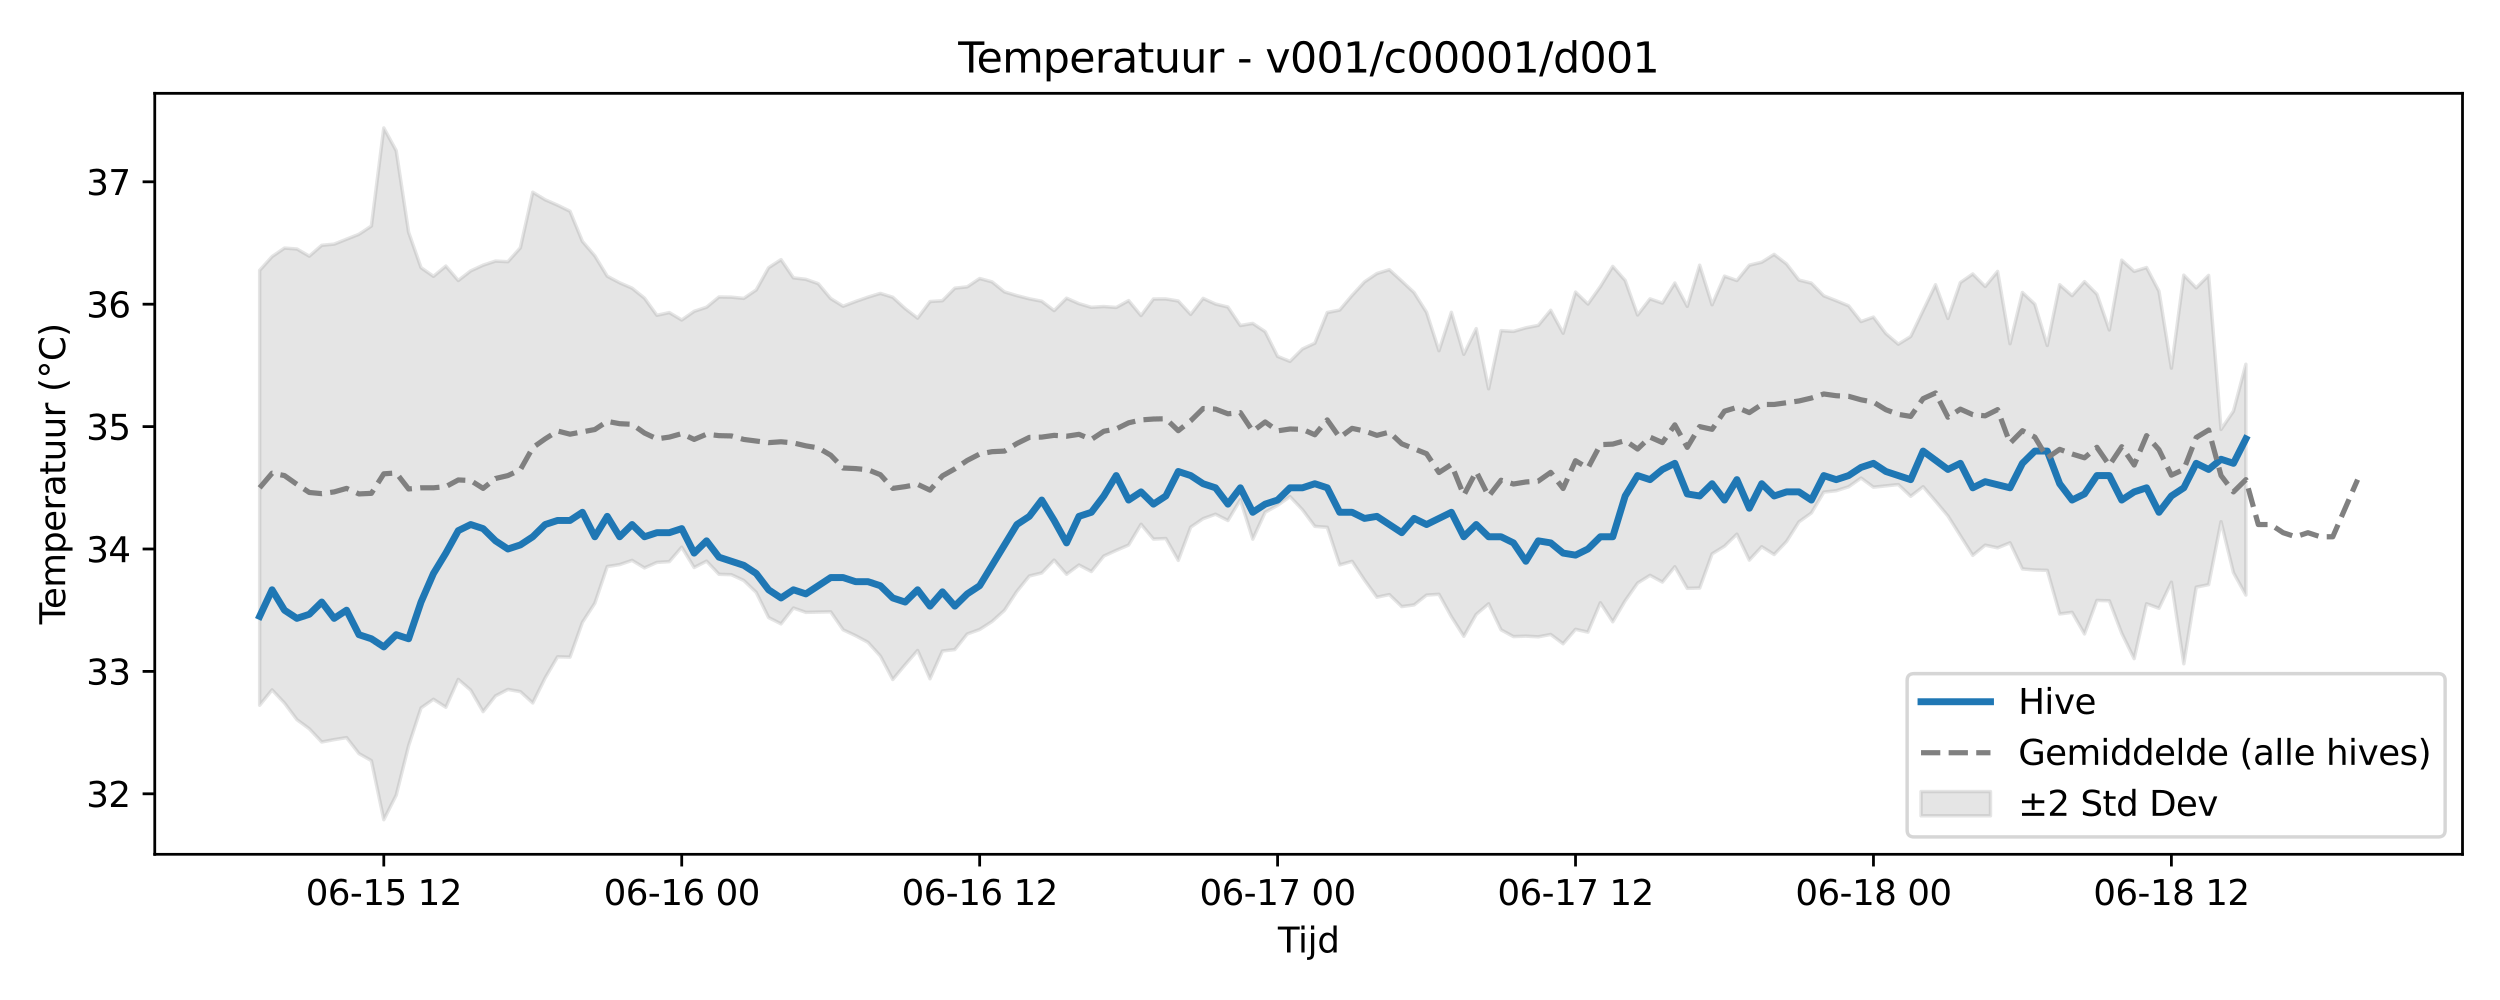 <?xml version="1.0" encoding="utf-8" standalone="no"?>
<!DOCTYPE svg PUBLIC "-//W3C//DTD SVG 1.1//EN"
  "http://www.w3.org/Graphics/SVG/1.1/DTD/svg11.dtd">
<svg xmlns:xlink="http://www.w3.org/1999/xlink" width="720pt" height="288pt" viewBox="0 0 720 288" xmlns="http://www.w3.org/2000/svg" version="1.1">
 <defs>
  <style type="text/css">*{stroke-linejoin: round; stroke-linecap: butt}</style>
 </defs>
 <g id="figure_1">
  <g id="patch_1">
   <path d="M 0 288 
L 720 288 
L 720 0 
L 0 0 
z
" style="fill: #ffffff"/>
  </g>
  <g id="axes_1">
   <g id="patch_2">
    <path d="M 44.57 246.04 
L 709.2 246.04 
L 709.2 26.88 
L 44.57 26.88 
z
" style="fill: #ffffff"/>
   </g>
   <g id="FillBetweenPolyCollection_1">
    <defs>
     <path id="m8eb6b7781e" d="M 74.78 -210.134 
L 74.78 -84.889 
L 78.356 -89.309 
L 81.931 -85.516 
L 85.506 -80.742 
L 89.081 -78.107 
L 92.656 -74.31 
L 96.232 -74.98 
L 99.807 -75.566 
L 103.382 -70.957 
L 106.957 -68.93 
L 110.532 -51.922 
L 114.108 -58.977 
L 117.683 -73.25 
L 121.258 -84.105 
L 124.833 -86.607 
L 128.408 -84.314 
L 131.984 -92.34 
L 135.559 -89.237 
L 139.134 -83.051 
L 142.709 -87.583 
L 146.284 -89.441 
L 149.86 -88.804 
L 153.435 -85.546 
L 157.01 -92.749 
L 160.585 -98.843 
L 164.16 -98.748 
L 167.736 -108.769 
L 171.311 -114.267 
L 174.886 -124.835 
L 178.461 -125.392 
L 182.037 -126.605 
L 185.612 -124.441 
L 189.187 -126.023 
L 192.762 -126.247 
L 196.337 -130.398 
L 199.913 -124.549 
L 203.488 -126.386 
L 207.063 -122.597 
L 210.638 -122.484 
L 214.213 -120.821 
L 217.789 -117.378 
L 221.364 -110.135 
L 224.939 -108.317 
L 228.514 -112.891 
L 232.089 -111.633 
L 235.665 -111.717 
L 239.24 -111.79 
L 242.815 -106.623 
L 246.39 -104.933 
L 249.965 -103.014 
L 253.541 -99.066 
L 257.116 -92.291 
L 260.691 -96.563 
L 264.266 -100.656 
L 267.841 -92.52 
L 271.417 -100.512 
L 274.992 -100.926 
L 278.567 -105.407 
L 282.142 -106.704 
L 285.717 -109.01 
L 289.293 -112.236 
L 292.868 -117.677 
L 296.443 -122.111 
L 300.018 -122.983 
L 303.593 -126.691 
L 307.169 -122.609 
L 310.744 -125.276 
L 314.319 -123.395 
L 317.894 -127.86 
L 321.469 -129.481 
L 325.045 -131.027 
L 328.62 -137.012 
L 332.195 -132.743 
L 335.77 -132.902 
L 339.345 -126.607 
L 342.921 -136.179 
L 346.496 -138.612 
L 350.071 -139.903 
L 353.646 -138.086 
L 357.221 -144.079 
L 360.797 -132.723 
L 364.372 -140.472 
L 367.947 -142.463 
L 371.522 -144.981 
L 375.097 -141.2 
L 378.673 -136.408 
L 382.248 -136.137 
L 385.823 -125.305 
L 389.398 -126.333 
L 392.973 -120.938 
L 396.549 -116.003 
L 400.124 -116.754 
L 403.699 -113.303 
L 407.274 -113.787 
L 410.849 -116.612 
L 414.425 -116.842 
L 418 -110.393 
L 421.575 -104.751 
L 425.15 -111.058 
L 428.725 -114.097 
L 432.301 -106.608 
L 435.876 -104.656 
L 439.451 -104.791 
L 443.026 -104.592 
L 446.601 -105.274 
L 450.177 -102.593 
L 453.752 -106.753 
L 457.327 -105.946 
L 460.902 -114.408 
L 464.477 -108.925 
L 468.053 -114.98 
L 471.628 -120.066 
L 475.203 -122.307 
L 478.778 -120.361 
L 482.353 -124.782 
L 485.929 -118.552 
L 489.504 -118.648 
L 493.079 -128.477 
L 496.654 -130.698 
L 500.229 -134.151 
L 503.805 -126.694 
L 507.38 -130.544 
L 510.955 -128.292 
L 514.53 -132.059 
L 518.105 -137.7 
L 521.681 -140.266 
L 525.256 -146.271 
L 528.831 -146.666 
L 532.406 -147.807 
L 535.981 -150.323 
L 539.557 -147.689 
L 543.132 -148.067 
L 546.707 -148.446 
L 550.282 -145.061 
L 553.857 -147.831 
L 557.433 -143.656 
L 561.008 -139.4 
L 564.583 -133.723 
L 568.158 -128.053 
L 571.733 -130.994 
L 575.309 -130.223 
L 578.884 -131.668 
L 582.459 -124.15 
L 586.034 -123.839 
L 589.61 -123.747 
L 593.185 -111.183 
L 596.76 -111.644 
L 600.335 -105.423 
L 603.91 -115.075 
L 607.486 -114.968 
L 611.061 -105.609 
L 614.636 -98.3 
L 618.211 -114.117 
L 621.786 -112.821 
L 625.362 -120.329 
L 628.937 -96.841 
L 632.512 -118.905 
L 636.087 -119.626 
L 639.662 -137.743 
L 643.238 -123.072 
L 646.813 -116.627 
L 646.813 -183.096 
L 646.813 -183.096 
L 643.238 -169.6 
L 639.662 -164.33 
L 636.087 -208.689 
L 632.512 -205.101 
L 628.937 -208.757 
L 625.362 -181.979 
L 621.786 -204.135 
L 618.211 -210.952 
L 614.636 -209.844 
L 611.061 -213.082 
L 607.486 -192.98 
L 603.91 -203.28 
L 600.335 -206.889 
L 596.76 -202.85 
L 593.185 -205.997 
L 589.61 -188.509 
L 586.034 -200.391 
L 582.459 -203.773 
L 578.884 -189.009 
L 575.309 -209.842 
L 571.733 -205.49 
L 568.158 -209.102 
L 564.583 -206.622 
L 561.008 -196.278 
L 557.433 -206.005 
L 553.857 -198.556 
L 550.282 -191.087 
L 546.707 -188.877 
L 543.132 -191.942 
L 539.557 -196.684 
L 535.981 -195.393 
L 532.406 -199.923 
L 528.831 -201.4 
L 525.256 -202.802 
L 521.681 -206.457 
L 518.105 -207.345 
L 514.53 -211.979 
L 510.955 -214.738 
L 507.38 -212.486 
L 503.805 -211.636 
L 500.229 -207.201 
L 496.654 -208.472 
L 493.079 -200.23 
L 489.504 -211.625 
L 485.929 -199.775 
L 482.353 -206.498 
L 478.778 -200.708 
L 475.203 -201.924 
L 471.628 -197.281 
L 468.053 -207.236 
L 464.477 -211.277 
L 460.902 -205.458 
L 457.327 -200.435 
L 453.752 -203.881 
L 450.177 -192.038 
L 446.601 -198.645 
L 443.026 -194.291 
L 439.451 -193.589 
L 435.876 -192.549 
L 432.301 -192.779 
L 428.725 -176.03 
L 425.15 -193.365 
L 421.575 -185.963 
L 418 -198.059 
L 414.425 -186.993 
L 410.849 -198.05 
L 407.274 -203.729 
L 403.699 -207.067 
L 400.124 -210.33 
L 396.549 -209.234 
L 392.973 -206.817 
L 389.398 -202.933 
L 385.823 -198.702 
L 382.248 -197.997 
L 378.673 -189.165 
L 375.097 -187.506 
L 371.522 -183.921 
L 367.947 -185.362 
L 364.372 -192.487 
L 360.797 -194.864 
L 357.221 -194.251 
L 353.646 -199.573 
L 350.071 -200.441 
L 346.496 -202.068 
L 342.921 -197.451 
L 339.345 -201.316 
L 335.77 -201.903 
L 332.195 -201.895 
L 328.62 -197.121 
L 325.045 -201.428 
L 321.469 -199.449 
L 317.894 -199.727 
L 314.319 -199.492 
L 310.744 -200.549 
L 307.169 -202.125 
L 303.593 -198.546 
L 300.018 -201.247 
L 296.443 -201.951 
L 292.868 -202.86 
L 289.293 -203.937 
L 285.717 -206.827 
L 282.142 -207.79 
L 278.567 -205.394 
L 274.992 -205.007 
L 271.417 -201.393 
L 267.841 -201.16 
L 264.266 -196.381 
L 260.691 -199.131 
L 257.116 -202.397 
L 253.541 -203.51 
L 249.965 -202.416 
L 246.39 -201.168 
L 242.815 -199.814 
L 239.24 -202.033 
L 235.665 -206.302 
L 232.089 -207.561 
L 228.514 -207.982 
L 224.939 -213.227 
L 221.364 -210.906 
L 217.789 -204.502 
L 214.213 -202.066 
L 210.638 -202.417 
L 207.063 -202.473 
L 203.488 -199.523 
L 199.913 -198.338 
L 196.337 -195.846 
L 192.762 -197.983 
L 189.187 -197.2 
L 185.612 -202.139 
L 182.037 -205.011 
L 178.461 -206.56 
L 174.886 -208.46 
L 171.311 -214.328 
L 167.736 -218.483 
L 164.16 -227.161 
L 160.585 -228.913 
L 157.01 -230.474 
L 153.435 -232.641 
L 149.86 -216.626 
L 146.284 -212.632 
L 142.709 -212.811 
L 139.134 -211.636 
L 135.559 -209.982 
L 131.984 -207.214 
L 128.408 -211.38 
L 124.833 -208.416 
L 121.258 -210.918 
L 117.683 -221.101 
L 114.108 -244.607 
L 110.532 -251.158 
L 106.957 -222.903 
L 103.382 -220.541 
L 99.807 -219.121 
L 96.232 -217.693 
L 92.656 -217.355 
L 89.081 -214.23 
L 85.506 -216.296 
L 81.931 -216.556 
L 78.356 -214.107 
L 74.78 -210.134 
z
" style="stroke: #808080; stroke-opacity: 0.2"/>
    </defs>
    <g clip-path="url(#p1140294e6b)">
     <use xlink:href="#m8eb6b7781e" x="0" y="288" style="fill: #808080; fill-opacity: 0.2; stroke: #808080; stroke-opacity: 0.2"/>
    </g>
   </g>
   <g id="matplotlib.axis_1">
    <g id="xtick_1">
     <g id="line2d_1">
      <defs>
       <path id="m9f4481d50f" d="M 0 0 
L 0 3.5 
" style="stroke: #000000; stroke-width: 0.8"/>
      </defs>
      <g>
       <use xlink:href="#m9f4481d50f" x="110.532" y="246.04" style="stroke: #000000; stroke-width: 0.8"/>
      </g>
     </g>
     <g id="text_1">
      <!-- 06-15 12 -->
      <g transform="translate(88.052 260.638) scale(0.1 -0.1)">
       <defs>
        <path id="DejaVuSans-30" d="M 2034 4250 
Q 1547 4250 1301 3770 
Q 1056 3291 1056 2328 
Q 1056 1369 1301 889 
Q 1547 409 2034 409 
Q 2525 409 2770 889 
Q 3016 1369 3016 2328 
Q 3016 3291 2770 3770 
Q 2525 4250 2034 4250 
z
M 2034 4750 
Q 2819 4750 3233 4129 
Q 3647 3509 3647 2328 
Q 3647 1150 3233 529 
Q 2819 -91 2034 -91 
Q 1250 -91 836 529 
Q 422 1150 422 2328 
Q 422 3509 836 4129 
Q 1250 4750 2034 4750 
z
" transform="scale(0.016)"/>
        <path id="DejaVuSans-36" d="M 2113 2584 
Q 1688 2584 1439 2293 
Q 1191 2003 1191 1497 
Q 1191 994 1439 701 
Q 1688 409 2113 409 
Q 2538 409 2786 701 
Q 3034 994 3034 1497 
Q 3034 2003 2786 2293 
Q 2538 2584 2113 2584 
z
M 3366 4563 
L 3366 3988 
Q 3128 4100 2886 4159 
Q 2644 4219 2406 4219 
Q 1781 4219 1451 3797 
Q 1122 3375 1075 2522 
Q 1259 2794 1537 2939 
Q 1816 3084 2150 3084 
Q 2853 3084 3261 2657 
Q 3669 2231 3669 1497 
Q 3669 778 3244 343 
Q 2819 -91 2113 -91 
Q 1303 -91 875 529 
Q 447 1150 447 2328 
Q 447 3434 972 4092 
Q 1497 4750 2381 4750 
Q 2619 4750 2861 4703 
Q 3103 4656 3366 4563 
z
" transform="scale(0.016)"/>
        <path id="DejaVuSans-2d" d="M 313 2009 
L 1997 2009 
L 1997 1497 
L 313 1497 
L 313 2009 
z
" transform="scale(0.016)"/>
        <path id="DejaVuSans-31" d="M 794 531 
L 1825 531 
L 1825 4091 
L 703 3866 
L 703 4441 
L 1819 4666 
L 2450 4666 
L 2450 531 
L 3481 531 
L 3481 0 
L 794 0 
L 794 531 
z
" transform="scale(0.016)"/>
        <path id="DejaVuSans-35" d="M 691 4666 
L 3169 4666 
L 3169 4134 
L 1269 4134 
L 1269 2991 
Q 1406 3038 1543 3061 
Q 1681 3084 1819 3084 
Q 2600 3084 3056 2656 
Q 3513 2228 3513 1497 
Q 3513 744 3044 326 
Q 2575 -91 1722 -91 
Q 1428 -91 1123 -41 
Q 819 9 494 109 
L 494 744 
Q 775 591 1075 516 
Q 1375 441 1709 441 
Q 2250 441 2565 725 
Q 2881 1009 2881 1497 
Q 2881 1984 2565 2268 
Q 2250 2553 1709 2553 
Q 1456 2553 1204 2497 
Q 953 2441 691 2322 
L 691 4666 
z
" transform="scale(0.016)"/>
        <path id="DejaVuSans-20" transform="scale(0.016)"/>
        <path id="DejaVuSans-32" d="M 1228 531 
L 3431 531 
L 3431 0 
L 469 0 
L 469 531 
Q 828 903 1448 1529 
Q 2069 2156 2228 2338 
Q 2531 2678 2651 2914 
Q 2772 3150 2772 3378 
Q 2772 3750 2511 3984 
Q 2250 4219 1831 4219 
Q 1534 4219 1204 4116 
Q 875 4013 500 3803 
L 500 4441 
Q 881 4594 1212 4672 
Q 1544 4750 1819 4750 
Q 2544 4750 2975 4387 
Q 3406 4025 3406 3419 
Q 3406 3131 3298 2873 
Q 3191 2616 2906 2266 
Q 2828 2175 2409 1742 
Q 1991 1309 1228 531 
z
" transform="scale(0.016)"/>
       </defs>
       <use xlink:href="#DejaVuSans-30"/>
       <use xlink:href="#DejaVuSans-36" transform="translate(63.623 0)"/>
       <use xlink:href="#DejaVuSans-2d" transform="translate(127.246 0)"/>
       <use xlink:href="#DejaVuSans-31" transform="translate(163.33 0)"/>
       <use xlink:href="#DejaVuSans-35" transform="translate(226.953 0)"/>
       <use xlink:href="#DejaVuSans-20" transform="translate(290.576 0)"/>
       <use xlink:href="#DejaVuSans-31" transform="translate(322.363 0)"/>
       <use xlink:href="#DejaVuSans-32" transform="translate(385.986 0)"/>
      </g>
     </g>
    </g>
    <g id="xtick_2">
     <g id="line2d_2">
      <g>
       <use xlink:href="#m9f4481d50f" x="196.337" y="246.04" style="stroke: #000000; stroke-width: 0.8"/>
      </g>
     </g>
     <g id="text_2">
      <!-- 06-16 00 -->
      <g transform="translate(173.857 260.638) scale(0.1 -0.1)">
       <use xlink:href="#DejaVuSans-30"/>
       <use xlink:href="#DejaVuSans-36" transform="translate(63.623 0)"/>
       <use xlink:href="#DejaVuSans-2d" transform="translate(127.246 0)"/>
       <use xlink:href="#DejaVuSans-31" transform="translate(163.33 0)"/>
       <use xlink:href="#DejaVuSans-36" transform="translate(226.953 0)"/>
       <use xlink:href="#DejaVuSans-20" transform="translate(290.576 0)"/>
       <use xlink:href="#DejaVuSans-30" transform="translate(322.363 0)"/>
       <use xlink:href="#DejaVuSans-30" transform="translate(385.986 0)"/>
      </g>
     </g>
    </g>
    <g id="xtick_3">
     <g id="line2d_3">
      <g>
       <use xlink:href="#m9f4481d50f" x="282.142" y="246.04" style="stroke: #000000; stroke-width: 0.8"/>
      </g>
     </g>
     <g id="text_3">
      <!-- 06-16 12 -->
      <g transform="translate(259.662 260.638) scale(0.1 -0.1)">
       <use xlink:href="#DejaVuSans-30"/>
       <use xlink:href="#DejaVuSans-36" transform="translate(63.623 0)"/>
       <use xlink:href="#DejaVuSans-2d" transform="translate(127.246 0)"/>
       <use xlink:href="#DejaVuSans-31" transform="translate(163.33 0)"/>
       <use xlink:href="#DejaVuSans-36" transform="translate(226.953 0)"/>
       <use xlink:href="#DejaVuSans-20" transform="translate(290.576 0)"/>
       <use xlink:href="#DejaVuSans-31" transform="translate(322.363 0)"/>
       <use xlink:href="#DejaVuSans-32" transform="translate(385.986 0)"/>
      </g>
     </g>
    </g>
    <g id="xtick_4">
     <g id="line2d_4">
      <g>
       <use xlink:href="#m9f4481d50f" x="367.947" y="246.04" style="stroke: #000000; stroke-width: 0.8"/>
      </g>
     </g>
     <g id="text_4">
      <!-- 06-17 00 -->
      <g transform="translate(345.467 260.638) scale(0.1 -0.1)">
       <defs>
        <path id="DejaVuSans-37" d="M 525 4666 
L 3525 4666 
L 3525 4397 
L 1831 0 
L 1172 0 
L 2766 4134 
L 525 4134 
L 525 4666 
z
" transform="scale(0.016)"/>
       </defs>
       <use xlink:href="#DejaVuSans-30"/>
       <use xlink:href="#DejaVuSans-36" transform="translate(63.623 0)"/>
       <use xlink:href="#DejaVuSans-2d" transform="translate(127.246 0)"/>
       <use xlink:href="#DejaVuSans-31" transform="translate(163.33 0)"/>
       <use xlink:href="#DejaVuSans-37" transform="translate(226.953 0)"/>
       <use xlink:href="#DejaVuSans-20" transform="translate(290.576 0)"/>
       <use xlink:href="#DejaVuSans-30" transform="translate(322.363 0)"/>
       <use xlink:href="#DejaVuSans-30" transform="translate(385.986 0)"/>
      </g>
     </g>
    </g>
    <g id="xtick_5">
     <g id="line2d_5">
      <g>
       <use xlink:href="#m9f4481d50f" x="453.752" y="246.04" style="stroke: #000000; stroke-width: 0.8"/>
      </g>
     </g>
     <g id="text_5">
      <!-- 06-17 12 -->
      <g transform="translate(431.271 260.638) scale(0.1 -0.1)">
       <use xlink:href="#DejaVuSans-30"/>
       <use xlink:href="#DejaVuSans-36" transform="translate(63.623 0)"/>
       <use xlink:href="#DejaVuSans-2d" transform="translate(127.246 0)"/>
       <use xlink:href="#DejaVuSans-31" transform="translate(163.33 0)"/>
       <use xlink:href="#DejaVuSans-37" transform="translate(226.953 0)"/>
       <use xlink:href="#DejaVuSans-20" transform="translate(290.576 0)"/>
       <use xlink:href="#DejaVuSans-31" transform="translate(322.363 0)"/>
       <use xlink:href="#DejaVuSans-32" transform="translate(385.986 0)"/>
      </g>
     </g>
    </g>
    <g id="xtick_6">
     <g id="line2d_6">
      <g>
       <use xlink:href="#m9f4481d50f" x="539.557" y="246.04" style="stroke: #000000; stroke-width: 0.8"/>
      </g>
     </g>
     <g id="text_6">
      <!-- 06-18 00 -->
      <g transform="translate(517.076 260.638) scale(0.1 -0.1)">
       <defs>
        <path id="DejaVuSans-38" d="M 2034 2216 
Q 1584 2216 1326 1975 
Q 1069 1734 1069 1313 
Q 1069 891 1326 650 
Q 1584 409 2034 409 
Q 2484 409 2743 651 
Q 3003 894 3003 1313 
Q 3003 1734 2745 1975 
Q 2488 2216 2034 2216 
z
M 1403 2484 
Q 997 2584 770 2862 
Q 544 3141 544 3541 
Q 544 4100 942 4425 
Q 1341 4750 2034 4750 
Q 2731 4750 3128 4425 
Q 3525 4100 3525 3541 
Q 3525 3141 3298 2862 
Q 3072 2584 2669 2484 
Q 3125 2378 3379 2068 
Q 3634 1759 3634 1313 
Q 3634 634 3220 271 
Q 2806 -91 2034 -91 
Q 1263 -91 848 271 
Q 434 634 434 1313 
Q 434 1759 690 2068 
Q 947 2378 1403 2484 
z
M 1172 3481 
Q 1172 3119 1398 2916 
Q 1625 2713 2034 2713 
Q 2441 2713 2670 2916 
Q 2900 3119 2900 3481 
Q 2900 3844 2670 4047 
Q 2441 4250 2034 4250 
Q 1625 4250 1398 4047 
Q 1172 3844 1172 3481 
z
" transform="scale(0.016)"/>
       </defs>
       <use xlink:href="#DejaVuSans-30"/>
       <use xlink:href="#DejaVuSans-36" transform="translate(63.623 0)"/>
       <use xlink:href="#DejaVuSans-2d" transform="translate(127.246 0)"/>
       <use xlink:href="#DejaVuSans-31" transform="translate(163.33 0)"/>
       <use xlink:href="#DejaVuSans-38" transform="translate(226.953 0)"/>
       <use xlink:href="#DejaVuSans-20" transform="translate(290.576 0)"/>
       <use xlink:href="#DejaVuSans-30" transform="translate(322.363 0)"/>
       <use xlink:href="#DejaVuSans-30" transform="translate(385.986 0)"/>
      </g>
     </g>
    </g>
    <g id="xtick_7">
     <g id="line2d_7">
      <g>
       <use xlink:href="#m9f4481d50f" x="625.362" y="246.04" style="stroke: #000000; stroke-width: 0.8"/>
      </g>
     </g>
     <g id="text_7">
      <!-- 06-18 12 -->
      <g transform="translate(602.881 260.638) scale(0.1 -0.1)">
       <use xlink:href="#DejaVuSans-30"/>
       <use xlink:href="#DejaVuSans-36" transform="translate(63.623 0)"/>
       <use xlink:href="#DejaVuSans-2d" transform="translate(127.246 0)"/>
       <use xlink:href="#DejaVuSans-31" transform="translate(163.33 0)"/>
       <use xlink:href="#DejaVuSans-38" transform="translate(226.953 0)"/>
       <use xlink:href="#DejaVuSans-20" transform="translate(290.576 0)"/>
       <use xlink:href="#DejaVuSans-31" transform="translate(322.363 0)"/>
       <use xlink:href="#DejaVuSans-32" transform="translate(385.986 0)"/>
      </g>
     </g>
    </g>
    <g id="text_8">
     <!-- Tijd -->
     <g transform="translate(368.035 274.317) scale(0.1 -0.1)">
      <defs>
       <path id="DejaVuSans-54" d="M -19 4666 
L 3928 4666 
L 3928 4134 
L 2272 4134 
L 2272 0 
L 1638 0 
L 1638 4134 
L -19 4134 
L -19 4666 
z
" transform="scale(0.016)"/>
       <path id="DejaVuSans-69" d="M 603 3500 
L 1178 3500 
L 1178 0 
L 603 0 
L 603 3500 
z
M 603 4863 
L 1178 4863 
L 1178 4134 
L 603 4134 
L 603 4863 
z
" transform="scale(0.016)"/>
       <path id="DejaVuSans-6a" d="M 603 3500 
L 1178 3500 
L 1178 -63 
Q 1178 -731 923 -1031 
Q 669 -1331 103 -1331 
L -116 -1331 
L -116 -844 
L 38 -844 
Q 366 -844 484 -692 
Q 603 -541 603 -63 
L 603 3500 
z
M 603 4863 
L 1178 4863 
L 1178 4134 
L 603 4134 
L 603 4863 
z
" transform="scale(0.016)"/>
       <path id="DejaVuSans-64" d="M 2906 2969 
L 2906 4863 
L 3481 4863 
L 3481 0 
L 2906 0 
L 2906 525 
Q 2725 213 2448 61 
Q 2172 -91 1784 -91 
Q 1150 -91 751 415 
Q 353 922 353 1747 
Q 353 2572 751 3078 
Q 1150 3584 1784 3584 
Q 2172 3584 2448 3432 
Q 2725 3281 2906 2969 
z
M 947 1747 
Q 947 1113 1208 752 
Q 1469 391 1925 391 
Q 2381 391 2643 752 
Q 2906 1113 2906 1747 
Q 2906 2381 2643 2742 
Q 2381 3103 1925 3103 
Q 1469 3103 1208 2742 
Q 947 2381 947 1747 
z
" transform="scale(0.016)"/>
      </defs>
      <use xlink:href="#DejaVuSans-54"/>
      <use xlink:href="#DejaVuSans-69" transform="translate(57.959 0)"/>
      <use xlink:href="#DejaVuSans-6a" transform="translate(85.742 0)"/>
      <use xlink:href="#DejaVuSans-64" transform="translate(113.525 0)"/>
     </g>
    </g>
   </g>
   <g id="matplotlib.axis_2">
    <g id="ytick_1">
     <g id="line2d_8">
      <defs>
       <path id="mbb3e2979dc" d="M 0 0 
L -3.5 0 
" style="stroke: #000000; stroke-width: 0.8"/>
      </defs>
      <g>
       <use xlink:href="#mbb3e2979dc" x="44.57" y="228.614" style="stroke: #000000; stroke-width: 0.8"/>
      </g>
     </g>
     <g id="text_9">
      <!-- 32 -->
      <g transform="translate(24.845 232.413) scale(0.1 -0.1)">
       <defs>
        <path id="DejaVuSans-33" d="M 2597 2516 
Q 3050 2419 3304 2112 
Q 3559 1806 3559 1356 
Q 3559 666 3084 287 
Q 2609 -91 1734 -91 
Q 1441 -91 1130 -33 
Q 819 25 488 141 
L 488 750 
Q 750 597 1062 519 
Q 1375 441 1716 441 
Q 2309 441 2620 675 
Q 2931 909 2931 1356 
Q 2931 1769 2642 2001 
Q 2353 2234 1838 2234 
L 1294 2234 
L 1294 2753 
L 1863 2753 
Q 2328 2753 2575 2939 
Q 2822 3125 2822 3475 
Q 2822 3834 2567 4026 
Q 2313 4219 1838 4219 
Q 1578 4219 1281 4162 
Q 984 4106 628 3988 
L 628 4550 
Q 988 4650 1302 4700 
Q 1616 4750 1894 4750 
Q 2613 4750 3031 4423 
Q 3450 4097 3450 3541 
Q 3450 3153 3228 2886 
Q 3006 2619 2597 2516 
z
" transform="scale(0.016)"/>
       </defs>
       <use xlink:href="#DejaVuSans-33"/>
       <use xlink:href="#DejaVuSans-32" transform="translate(63.623 0)"/>
      </g>
     </g>
    </g>
    <g id="ytick_2">
     <g id="line2d_9">
      <g>
       <use xlink:href="#mbb3e2979dc" x="44.57" y="193.364" style="stroke: #000000; stroke-width: 0.8"/>
      </g>
     </g>
     <g id="text_10">
      <!-- 33 -->
      <g transform="translate(24.845 197.163) scale(0.1 -0.1)">
       <use xlink:href="#DejaVuSans-33"/>
       <use xlink:href="#DejaVuSans-33" transform="translate(63.623 0)"/>
      </g>
     </g>
    </g>
    <g id="ytick_3">
     <g id="line2d_10">
      <g>
       <use xlink:href="#mbb3e2979dc" x="44.57" y="158.114" style="stroke: #000000; stroke-width: 0.8"/>
      </g>
     </g>
     <g id="text_11">
      <!-- 34 -->
      <g transform="translate(24.845 161.913) scale(0.1 -0.1)">
       <defs>
        <path id="DejaVuSans-34" d="M 2419 4116 
L 825 1625 
L 2419 1625 
L 2419 4116 
z
M 2253 4666 
L 3047 4666 
L 3047 1625 
L 3713 1625 
L 3713 1100 
L 3047 1100 
L 3047 0 
L 2419 0 
L 2419 1100 
L 313 1100 
L 313 1709 
L 2253 4666 
z
" transform="scale(0.016)"/>
       </defs>
       <use xlink:href="#DejaVuSans-33"/>
       <use xlink:href="#DejaVuSans-34" transform="translate(63.623 0)"/>
      </g>
     </g>
    </g>
    <g id="ytick_4">
     <g id="line2d_11">
      <g>
       <use xlink:href="#mbb3e2979dc" x="44.57" y="122.863" style="stroke: #000000; stroke-width: 0.8"/>
      </g>
     </g>
     <g id="text_12">
      <!-- 35 -->
      <g transform="translate(24.845 126.663) scale(0.1 -0.1)">
       <use xlink:href="#DejaVuSans-33"/>
       <use xlink:href="#DejaVuSans-35" transform="translate(63.623 0)"/>
      </g>
     </g>
    </g>
    <g id="ytick_5">
     <g id="line2d_12">
      <g>
       <use xlink:href="#mbb3e2979dc" x="44.57" y="87.613" style="stroke: #000000; stroke-width: 0.8"/>
      </g>
     </g>
     <g id="text_13">
      <!-- 36 -->
      <g transform="translate(24.845 91.413) scale(0.1 -0.1)">
       <use xlink:href="#DejaVuSans-33"/>
       <use xlink:href="#DejaVuSans-36" transform="translate(63.623 0)"/>
      </g>
     </g>
    </g>
    <g id="ytick_6">
     <g id="line2d_13">
      <g>
       <use xlink:href="#mbb3e2979dc" x="44.57" y="52.363" style="stroke: #000000; stroke-width: 0.8"/>
      </g>
     </g>
     <g id="text_14">
      <!-- 37 -->
      <g transform="translate(24.845 56.162) scale(0.1 -0.1)">
       <use xlink:href="#DejaVuSans-33"/>
       <use xlink:href="#DejaVuSans-37" transform="translate(63.623 0)"/>
      </g>
     </g>
    </g>
    <g id="text_15">
     <!-- Temperatuur (°C) -->
     <g transform="translate(18.765 179.816) rotate(-90) scale(0.1 -0.1)">
      <defs>
       <path id="DejaVuSans-65" d="M 3597 1894 
L 3597 1613 
L 953 1613 
Q 991 1019 1311 708 
Q 1631 397 2203 397 
Q 2534 397 2845 478 
Q 3156 559 3463 722 
L 3463 178 
Q 3153 47 2828 -22 
Q 2503 -91 2169 -91 
Q 1331 -91 842 396 
Q 353 884 353 1716 
Q 353 2575 817 3079 
Q 1281 3584 2069 3584 
Q 2775 3584 3186 3129 
Q 3597 2675 3597 1894 
z
M 3022 2063 
Q 3016 2534 2758 2815 
Q 2500 3097 2075 3097 
Q 1594 3097 1305 2825 
Q 1016 2553 972 2059 
L 3022 2063 
z
" transform="scale(0.016)"/>
       <path id="DejaVuSans-6d" d="M 3328 2828 
Q 3544 3216 3844 3400 
Q 4144 3584 4550 3584 
Q 5097 3584 5394 3201 
Q 5691 2819 5691 2113 
L 5691 0 
L 5113 0 
L 5113 2094 
Q 5113 2597 4934 2840 
Q 4756 3084 4391 3084 
Q 3944 3084 3684 2787 
Q 3425 2491 3425 1978 
L 3425 0 
L 2847 0 
L 2847 2094 
Q 2847 2600 2669 2842 
Q 2491 3084 2119 3084 
Q 1678 3084 1418 2786 
Q 1159 2488 1159 1978 
L 1159 0 
L 581 0 
L 581 3500 
L 1159 3500 
L 1159 2956 
Q 1356 3278 1631 3431 
Q 1906 3584 2284 3584 
Q 2666 3584 2933 3390 
Q 3200 3197 3328 2828 
z
" transform="scale(0.016)"/>
       <path id="DejaVuSans-70" d="M 1159 525 
L 1159 -1331 
L 581 -1331 
L 581 3500 
L 1159 3500 
L 1159 2969 
Q 1341 3281 1617 3432 
Q 1894 3584 2278 3584 
Q 2916 3584 3314 3078 
Q 3713 2572 3713 1747 
Q 3713 922 3314 415 
Q 2916 -91 2278 -91 
Q 1894 -91 1617 61 
Q 1341 213 1159 525 
z
M 3116 1747 
Q 3116 2381 2855 2742 
Q 2594 3103 2138 3103 
Q 1681 3103 1420 2742 
Q 1159 2381 1159 1747 
Q 1159 1113 1420 752 
Q 1681 391 2138 391 
Q 2594 391 2855 752 
Q 3116 1113 3116 1747 
z
" transform="scale(0.016)"/>
       <path id="DejaVuSans-72" d="M 2631 2963 
Q 2534 3019 2420 3045 
Q 2306 3072 2169 3072 
Q 1681 3072 1420 2755 
Q 1159 2438 1159 1844 
L 1159 0 
L 581 0 
L 581 3500 
L 1159 3500 
L 1159 2956 
Q 1341 3275 1631 3429 
Q 1922 3584 2338 3584 
Q 2397 3584 2469 3576 
Q 2541 3569 2628 3553 
L 2631 2963 
z
" transform="scale(0.016)"/>
       <path id="DejaVuSans-61" d="M 2194 1759 
Q 1497 1759 1228 1600 
Q 959 1441 959 1056 
Q 959 750 1161 570 
Q 1363 391 1709 391 
Q 2188 391 2477 730 
Q 2766 1069 2766 1631 
L 2766 1759 
L 2194 1759 
z
M 3341 1997 
L 3341 0 
L 2766 0 
L 2766 531 
Q 2569 213 2275 61 
Q 1981 -91 1556 -91 
Q 1019 -91 701 211 
Q 384 513 384 1019 
Q 384 1609 779 1909 
Q 1175 2209 1959 2209 
L 2766 2209 
L 2766 2266 
Q 2766 2663 2505 2880 
Q 2244 3097 1772 3097 
Q 1472 3097 1187 3025 
Q 903 2953 641 2809 
L 641 3341 
Q 956 3463 1253 3523 
Q 1550 3584 1831 3584 
Q 2591 3584 2966 3190 
Q 3341 2797 3341 1997 
z
" transform="scale(0.016)"/>
       <path id="DejaVuSans-74" d="M 1172 4494 
L 1172 3500 
L 2356 3500 
L 2356 3053 
L 1172 3053 
L 1172 1153 
Q 1172 725 1289 603 
Q 1406 481 1766 481 
L 2356 481 
L 2356 0 
L 1766 0 
Q 1100 0 847 248 
Q 594 497 594 1153 
L 594 3053 
L 172 3053 
L 172 3500 
L 594 3500 
L 594 4494 
L 1172 4494 
z
" transform="scale(0.016)"/>
       <path id="DejaVuSans-75" d="M 544 1381 
L 544 3500 
L 1119 3500 
L 1119 1403 
Q 1119 906 1312 657 
Q 1506 409 1894 409 
Q 2359 409 2629 706 
Q 2900 1003 2900 1516 
L 2900 3500 
L 3475 3500 
L 3475 0 
L 2900 0 
L 2900 538 
Q 2691 219 2414 64 
Q 2138 -91 1772 -91 
Q 1169 -91 856 284 
Q 544 659 544 1381 
z
M 1991 3584 
L 1991 3584 
z
" transform="scale(0.016)"/>
       <path id="DejaVuSans-28" d="M 1984 4856 
Q 1566 4138 1362 3434 
Q 1159 2731 1159 2009 
Q 1159 1288 1364 580 
Q 1569 -128 1984 -844 
L 1484 -844 
Q 1016 -109 783 600 
Q 550 1309 550 2009 
Q 550 2706 781 3412 
Q 1013 4119 1484 4856 
L 1984 4856 
z
" transform="scale(0.016)"/>
       <path id="DejaVuSans-b0" d="M 1600 4347 
Q 1350 4347 1178 4173 
Q 1006 4000 1006 3750 
Q 1006 3503 1178 3333 
Q 1350 3163 1600 3163 
Q 1850 3163 2022 3333 
Q 2194 3503 2194 3750 
Q 2194 3997 2020 4172 
Q 1847 4347 1600 4347 
z
M 1600 4750 
Q 1800 4750 1984 4673 
Q 2169 4597 2303 4453 
Q 2447 4313 2519 4134 
Q 2591 3956 2591 3750 
Q 2591 3338 2302 3052 
Q 2013 2766 1594 2766 
Q 1172 2766 890 3047 
Q 609 3328 609 3750 
Q 609 4169 896 4459 
Q 1184 4750 1600 4750 
z
" transform="scale(0.016)"/>
       <path id="DejaVuSans-43" d="M 4122 4306 
L 4122 3641 
Q 3803 3938 3442 4084 
Q 3081 4231 2675 4231 
Q 1875 4231 1450 3742 
Q 1025 3253 1025 2328 
Q 1025 1406 1450 917 
Q 1875 428 2675 428 
Q 3081 428 3442 575 
Q 3803 722 4122 1019 
L 4122 359 
Q 3791 134 3420 21 
Q 3050 -91 2638 -91 
Q 1578 -91 968 557 
Q 359 1206 359 2328 
Q 359 3453 968 4101 
Q 1578 4750 2638 4750 
Q 3056 4750 3426 4639 
Q 3797 4528 4122 4306 
z
" transform="scale(0.016)"/>
       <path id="DejaVuSans-29" d="M 513 4856 
L 1013 4856 
Q 1481 4119 1714 3412 
Q 1947 2706 1947 2009 
Q 1947 1309 1714 600 
Q 1481 -109 1013 -844 
L 513 -844 
Q 928 -128 1133 580 
Q 1338 1288 1338 2009 
Q 1338 2731 1133 3434 
Q 928 4138 513 4856 
z
" transform="scale(0.016)"/>
      </defs>
      <use xlink:href="#DejaVuSans-54"/>
      <use xlink:href="#DejaVuSans-65" transform="translate(44.084 0)"/>
      <use xlink:href="#DejaVuSans-6d" transform="translate(105.607 0)"/>
      <use xlink:href="#DejaVuSans-70" transform="translate(203.02 0)"/>
      <use xlink:href="#DejaVuSans-65" transform="translate(266.496 0)"/>
      <use xlink:href="#DejaVuSans-72" transform="translate(328.02 0)"/>
      <use xlink:href="#DejaVuSans-61" transform="translate(369.133 0)"/>
      <use xlink:href="#DejaVuSans-74" transform="translate(430.412 0)"/>
      <use xlink:href="#DejaVuSans-75" transform="translate(469.621 0)"/>
      <use xlink:href="#DejaVuSans-75" transform="translate(533 0)"/>
      <use xlink:href="#DejaVuSans-72" transform="translate(596.379 0)"/>
      <use xlink:href="#DejaVuSans-20" transform="translate(637.492 0)"/>
      <use xlink:href="#DejaVuSans-28" transform="translate(669.279 0)"/>
      <use xlink:href="#DejaVuSans-b0" transform="translate(708.293 0)"/>
      <use xlink:href="#DejaVuSans-43" transform="translate(758.293 0)"/>
      <use xlink:href="#DejaVuSans-29" transform="translate(828.117 0)"/>
     </g>
    </g>
   </g>
   <g id="line2d_14">
    <path d="M 74.78 177.501 
L 78.356 169.864 
L 81.931 175.739 
L 85.506 178.089 
L 89.081 176.914 
L 92.656 173.389 
L 96.232 178.089 
L 99.807 175.739 
L 103.382 182.789 
L 106.957 183.964 
L 110.532 186.314 
L 114.108 182.789 
L 117.683 183.964 
L 121.258 173.389 
L 124.833 165.164 
L 128.408 159.289 
L 131.984 152.826 
L 135.559 151.064 
L 139.134 152.239 
L 142.709 155.764 
L 146.284 158.114 
L 149.86 156.939 
L 153.435 154.589 
L 157.01 151.064 
L 160.585 149.889 
L 164.16 149.889 
L 167.736 147.539 
L 171.311 154.589 
L 174.886 148.714 
L 178.461 154.589 
L 182.037 151.064 
L 185.612 154.589 
L 189.187 153.414 
L 192.762 153.414 
L 196.337 152.239 
L 199.913 159.289 
L 203.488 155.764 
L 207.063 160.464 
L 214.213 162.814 
L 217.789 165.164 
L 221.364 169.864 
L 224.939 172.214 
L 228.514 169.864 
L 232.089 171.039 
L 239.24 166.339 
L 242.815 166.339 
L 246.39 167.514 
L 249.965 167.514 
L 253.541 168.689 
L 257.116 172.214 
L 260.691 173.389 
L 264.266 169.864 
L 267.841 174.564 
L 271.417 170.451 
L 274.992 174.564 
L 278.567 171.039 
L 282.142 168.689 
L 292.868 151.064 
L 296.443 148.714 
L 300.018 144.014 
L 303.593 149.889 
L 307.169 156.351 
L 310.744 148.714 
L 314.319 147.539 
L 317.894 142.839 
L 321.469 136.964 
L 325.045 144.014 
L 328.62 141.664 
L 332.195 145.189 
L 335.77 142.839 
L 339.345 135.789 
L 342.921 136.964 
L 346.496 139.314 
L 350.071 140.489 
L 353.646 145.189 
L 357.221 140.489 
L 360.797 147.539 
L 364.372 145.189 
L 367.947 144.014 
L 371.522 140.489 
L 375.097 140.489 
L 378.673 139.314 
L 382.248 140.489 
L 385.823 147.539 
L 389.398 147.539 
L 392.973 149.301 
L 396.549 148.714 
L 403.699 153.414 
L 407.274 149.301 
L 410.849 151.064 
L 418 147.539 
L 421.575 154.589 
L 425.15 151.064 
L 428.725 154.589 
L 432.301 154.589 
L 435.876 156.351 
L 439.451 161.639 
L 443.026 155.764 
L 446.601 156.351 
L 450.177 159.289 
L 453.752 159.876 
L 457.327 158.114 
L 460.902 154.589 
L 464.477 154.589 
L 468.053 142.839 
L 471.628 136.964 
L 475.203 138.139 
L 478.778 135.201 
L 482.353 133.439 
L 485.929 142.251 
L 489.504 142.839 
L 493.079 139.314 
L 496.654 144.014 
L 500.229 138.139 
L 503.805 146.364 
L 507.38 139.314 
L 510.955 142.839 
L 514.53 141.664 
L 518.105 141.664 
L 521.681 144.014 
L 525.256 136.964 
L 528.831 138.139 
L 532.406 136.964 
L 535.981 134.614 
L 539.557 133.439 
L 543.132 135.789 
L 550.282 138.139 
L 553.857 129.914 
L 561.008 135.201 
L 564.583 133.439 
L 568.158 140.489 
L 571.733 138.726 
L 578.884 140.489 
L 582.459 133.439 
L 586.034 129.914 
L 589.61 129.914 
L 593.185 139.314 
L 596.76 144.014 
L 600.335 142.251 
L 603.91 136.964 
L 607.486 136.964 
L 611.061 144.014 
L 614.636 141.664 
L 618.211 140.489 
L 621.786 147.539 
L 625.362 142.839 
L 628.937 140.489 
L 632.512 133.439 
L 636.087 135.201 
L 639.662 132.264 
L 643.238 133.439 
L 646.813 126.389 
L 646.813 126.389 
" clip-path="url(#p1140294e6b)" style="fill: none; stroke: #1f77b4; stroke-width: 2; stroke-linecap: square"/>
   </g>
   <g id="line2d_15">
    <path d="M 74.78 140.489 
L 78.356 136.292 
L 81.931 136.964 
L 85.506 139.481 
L 89.081 141.831 
L 92.656 142.167 
L 96.232 141.664 
L 99.807 140.656 
L 103.382 142.251 
L 106.957 142.083 
L 110.532 136.46 
L 114.108 136.208 
L 117.683 140.824 
L 121.258 140.489 
L 124.833 140.489 
L 128.408 140.153 
L 131.984 138.223 
L 135.559 138.39 
L 139.134 140.656 
L 142.709 137.803 
L 146.284 136.964 
L 149.86 135.285 
L 153.435 128.906 
L 157.01 126.389 
L 160.585 124.122 
L 164.16 125.046 
L 171.311 123.703 
L 174.886 121.353 
L 178.461 122.024 
L 182.037 122.192 
L 185.612 124.71 
L 189.187 126.389 
L 192.762 125.885 
L 196.337 124.878 
L 199.913 126.556 
L 203.488 125.046 
L 207.063 125.465 
L 210.638 125.549 
L 214.213 126.556 
L 221.364 127.48 
L 224.939 127.228 
L 228.514 127.564 
L 232.089 128.403 
L 235.665 128.99 
L 239.24 131.089 
L 242.815 134.781 
L 246.39 134.949 
L 249.965 135.285 
L 253.541 136.712 
L 257.116 140.656 
L 260.691 140.153 
L 264.266 139.481 
L 267.841 141.16 
L 271.417 137.048 
L 274.992 135.033 
L 278.567 132.599 
L 282.142 130.753 
L 285.717 130.081 
L 289.293 129.914 
L 292.868 127.731 
L 296.443 125.969 
L 300.018 125.885 
L 303.593 125.381 
L 307.169 125.633 
L 310.744 125.088 
L 314.319 126.556 
L 317.894 124.206 
L 321.469 123.535 
L 325.045 121.772 
L 328.62 120.933 
L 332.195 120.681 
L 335.77 120.597 
L 339.345 124.039 
L 342.921 121.185 
L 346.496 117.66 
L 350.071 117.828 
L 353.646 119.171 
L 357.221 118.835 
L 360.797 124.206 
L 364.372 121.521 
L 367.947 124.087 
L 371.522 123.549 
L 375.097 123.647 
L 378.673 125.214 
L 382.248 120.933 
L 385.823 125.997 
L 389.398 123.367 
L 392.973 124.122 
L 396.549 125.381 
L 400.124 124.458 
L 403.699 127.815 
L 410.849 130.669 
L 414.425 136.082 
L 418 133.774 
L 421.575 142.643 
L 425.15 135.789 
L 428.725 142.937 
L 432.301 138.306 
L 435.876 139.398 
L 439.451 138.81 
L 443.026 138.558 
L 446.601 136.04 
L 450.177 140.684 
L 453.752 132.683 
L 457.327 134.809 
L 460.902 128.067 
L 464.477 127.899 
L 468.053 126.892 
L 471.628 129.326 
L 475.203 125.885 
L 478.778 127.466 
L 482.353 122.36 
L 485.929 128.836 
L 489.504 122.863 
L 493.079 123.647 
L 496.654 118.415 
L 500.229 117.324 
L 503.805 118.835 
L 507.38 116.485 
L 510.955 116.485 
L 518.105 115.478 
L 521.681 114.638 
L 525.256 113.463 
L 528.831 113.967 
L 532.406 114.135 
L 535.981 115.142 
L 539.557 115.813 
L 543.132 117.996 
L 546.707 119.338 
L 550.282 119.926 
L 553.857 114.806 
L 557.433 113.17 
L 561.008 120.161 
L 564.583 117.828 
L 568.158 119.422 
L 571.733 119.758 
L 575.309 117.968 
L 578.884 127.661 
L 582.459 124.039 
L 586.034 125.885 
L 589.61 131.872 
L 593.185 129.41 
L 596.76 130.753 
L 600.335 131.844 
L 603.91 128.822 
L 607.486 134.026 
L 611.061 128.655 
L 614.636 133.928 
L 618.211 125.465 
L 621.786 129.522 
L 625.362 136.846 
L 628.937 135.201 
L 632.512 125.997 
L 636.087 123.843 
L 639.662 136.964 
L 643.238 141.664 
L 646.813 138.139 
L 650.388 151.064 
L 653.963 151.064 
L 657.538 153.414 
L 661.114 154.589 
L 664.689 153.414 
L 668.264 154.589 
L 671.839 154.589 
L 678.99 138.139 
L 678.99 138.139 
" clip-path="url(#p1140294e6b)" style="fill: none; stroke-dasharray: 5.55,2.4; stroke-dashoffset: 0; stroke: #808080; stroke-width: 1.5"/>
   </g>
   <g id="patch_3">
    <path d="M 44.57 246.04 
L 44.57 26.88 
" style="fill: none; stroke: #000000; stroke-width: 0.8; stroke-linejoin: miter; stroke-linecap: square"/>
   </g>
   <g id="patch_4">
    <path d="M 709.2 246.04 
L 709.2 26.88 
" style="fill: none; stroke: #000000; stroke-width: 0.8; stroke-linejoin: miter; stroke-linecap: square"/>
   </g>
   <g id="patch_5">
    <path d="M 44.57 246.04 
L 709.2 246.04 
" style="fill: none; stroke: #000000; stroke-width: 0.8; stroke-linejoin: miter; stroke-linecap: square"/>
   </g>
   <g id="patch_6">
    <path d="M 44.57 26.88 
L 709.2 26.88 
" style="fill: none; stroke: #000000; stroke-width: 0.8; stroke-linejoin: miter; stroke-linecap: square"/>
   </g>
   <g id="text_16">
    <!-- Temperatuur - v001/c00001/d001 -->
    <g transform="translate(275.963 20.88) scale(0.12 -0.12)">
     <defs>
      <path id="DejaVuSans-76" d="M 191 3500 
L 800 3500 
L 1894 563 
L 2988 3500 
L 3597 3500 
L 2284 0 
L 1503 0 
L 191 3500 
z
" transform="scale(0.016)"/>
      <path id="DejaVuSans-2f" d="M 1625 4666 
L 2156 4666 
L 531 -594 
L 0 -594 
L 1625 4666 
z
" transform="scale(0.016)"/>
      <path id="DejaVuSans-63" d="M 3122 3366 
L 3122 2828 
Q 2878 2963 2633 3030 
Q 2388 3097 2138 3097 
Q 1578 3097 1268 2742 
Q 959 2388 959 1747 
Q 959 1106 1268 751 
Q 1578 397 2138 397 
Q 2388 397 2633 464 
Q 2878 531 3122 666 
L 3122 134 
Q 2881 22 2623 -34 
Q 2366 -91 2075 -91 
Q 1284 -91 818 406 
Q 353 903 353 1747 
Q 353 2603 823 3093 
Q 1294 3584 2113 3584 
Q 2378 3584 2631 3529 
Q 2884 3475 3122 3366 
z
" transform="scale(0.016)"/>
     </defs>
     <use xlink:href="#DejaVuSans-54"/>
     <use xlink:href="#DejaVuSans-65" transform="translate(44.084 0)"/>
     <use xlink:href="#DejaVuSans-6d" transform="translate(105.607 0)"/>
     <use xlink:href="#DejaVuSans-70" transform="translate(203.02 0)"/>
     <use xlink:href="#DejaVuSans-65" transform="translate(266.496 0)"/>
     <use xlink:href="#DejaVuSans-72" transform="translate(328.02 0)"/>
     <use xlink:href="#DejaVuSans-61" transform="translate(369.133 0)"/>
     <use xlink:href="#DejaVuSans-74" transform="translate(430.412 0)"/>
     <use xlink:href="#DejaVuSans-75" transform="translate(469.621 0)"/>
     <use xlink:href="#DejaVuSans-75" transform="translate(533 0)"/>
     <use xlink:href="#DejaVuSans-72" transform="translate(596.379 0)"/>
     <use xlink:href="#DejaVuSans-20" transform="translate(637.492 0)"/>
     <use xlink:href="#DejaVuSans-2d" transform="translate(669.279 0)"/>
     <use xlink:href="#DejaVuSans-20" transform="translate(705.363 0)"/>
     <use xlink:href="#DejaVuSans-76" transform="translate(737.15 0)"/>
     <use xlink:href="#DejaVuSans-30" transform="translate(796.33 0)"/>
     <use xlink:href="#DejaVuSans-30" transform="translate(859.953 0)"/>
     <use xlink:href="#DejaVuSans-31" transform="translate(923.576 0)"/>
     <use xlink:href="#DejaVuSans-2f" transform="translate(987.199 0)"/>
     <use xlink:href="#DejaVuSans-63" transform="translate(1020.891 0)"/>
     <use xlink:href="#DejaVuSans-30" transform="translate(1075.871 0)"/>
     <use xlink:href="#DejaVuSans-30" transform="translate(1139.494 0)"/>
     <use xlink:href="#DejaVuSans-30" transform="translate(1203.117 0)"/>
     <use xlink:href="#DejaVuSans-30" transform="translate(1266.74 0)"/>
     <use xlink:href="#DejaVuSans-31" transform="translate(1330.363 0)"/>
     <use xlink:href="#DejaVuSans-2f" transform="translate(1393.986 0)"/>
     <use xlink:href="#DejaVuSans-64" transform="translate(1427.678 0)"/>
     <use xlink:href="#DejaVuSans-30" transform="translate(1491.154 0)"/>
     <use xlink:href="#DejaVuSans-30" transform="translate(1554.777 0)"/>
     <use xlink:href="#DejaVuSans-31" transform="translate(1618.4 0)"/>
    </g>
   </g>
   <g id="legend_1">
    <g id="patch_7">
     <path d="M 551.256 241.04 
L 702.2 241.04 
Q 704.2 241.04 704.2 239.04 
L 704.2 196.006 
Q 704.2 194.006 702.2 194.006 
L 551.256 194.006 
Q 549.256 194.006 549.256 196.006 
L 549.256 239.04 
Q 549.256 241.04 551.256 241.04 
z
" style="fill: #ffffff; opacity: 0.8; stroke: #cccccc; stroke-linejoin: miter"/>
    </g>
    <g id="line2d_16">
     <path d="M 553.256 202.104 
L 563.256 202.104 
L 573.256 202.104 
" style="fill: none; stroke: #1f77b4; stroke-width: 2; stroke-linecap: square"/>
    </g>
    <g id="text_17">
     <!-- Hive -->
     <g transform="translate(581.256 205.604) scale(0.1 -0.1)">
      <defs>
       <path id="DejaVuSans-48" d="M 628 4666 
L 1259 4666 
L 1259 2753 
L 3553 2753 
L 3553 4666 
L 4184 4666 
L 4184 0 
L 3553 0 
L 3553 2222 
L 1259 2222 
L 1259 0 
L 628 0 
L 628 4666 
z
" transform="scale(0.016)"/>
      </defs>
      <use xlink:href="#DejaVuSans-48"/>
      <use xlink:href="#DejaVuSans-69" transform="translate(75.195 0)"/>
      <use xlink:href="#DejaVuSans-76" transform="translate(102.979 0)"/>
      <use xlink:href="#DejaVuSans-65" transform="translate(162.158 0)"/>
     </g>
    </g>
    <g id="line2d_17">
     <path d="M 553.256 216.782 
L 563.256 216.782 
L 573.256 216.782 
" style="fill: none; stroke-dasharray: 5.55,2.4; stroke-dashoffset: 0; stroke: #808080; stroke-width: 1.5"/>
    </g>
    <g id="text_18">
     <!-- Gemiddelde (alle hives) -->
     <g transform="translate(581.256 220.282) scale(0.1 -0.1)">
      <defs>
       <path id="DejaVuSans-47" d="M 3809 666 
L 3809 1919 
L 2778 1919 
L 2778 2438 
L 4434 2438 
L 4434 434 
Q 4069 175 3628 42 
Q 3188 -91 2688 -91 
Q 1594 -91 976 548 
Q 359 1188 359 2328 
Q 359 3472 976 4111 
Q 1594 4750 2688 4750 
Q 3144 4750 3555 4637 
Q 3966 4525 4313 4306 
L 4313 3634 
Q 3963 3931 3569 4081 
Q 3175 4231 2741 4231 
Q 1884 4231 1454 3753 
Q 1025 3275 1025 2328 
Q 1025 1384 1454 906 
Q 1884 428 2741 428 
Q 3075 428 3337 486 
Q 3600 544 3809 666 
z
" transform="scale(0.016)"/>
       <path id="DejaVuSans-6c" d="M 603 4863 
L 1178 4863 
L 1178 0 
L 603 0 
L 603 4863 
z
" transform="scale(0.016)"/>
       <path id="DejaVuSans-68" d="M 3513 2113 
L 3513 0 
L 2938 0 
L 2938 2094 
Q 2938 2591 2744 2837 
Q 2550 3084 2163 3084 
Q 1697 3084 1428 2787 
Q 1159 2491 1159 1978 
L 1159 0 
L 581 0 
L 581 4863 
L 1159 4863 
L 1159 2956 
Q 1366 3272 1645 3428 
Q 1925 3584 2291 3584 
Q 2894 3584 3203 3211 
Q 3513 2838 3513 2113 
z
" transform="scale(0.016)"/>
       <path id="DejaVuSans-73" d="M 2834 3397 
L 2834 2853 
Q 2591 2978 2328 3040 
Q 2066 3103 1784 3103 
Q 1356 3103 1142 2972 
Q 928 2841 928 2578 
Q 928 2378 1081 2264 
Q 1234 2150 1697 2047 
L 1894 2003 
Q 2506 1872 2764 1633 
Q 3022 1394 3022 966 
Q 3022 478 2636 193 
Q 2250 -91 1575 -91 
Q 1294 -91 989 -36 
Q 684 19 347 128 
L 347 722 
Q 666 556 975 473 
Q 1284 391 1588 391 
Q 1994 391 2212 530 
Q 2431 669 2431 922 
Q 2431 1156 2273 1281 
Q 2116 1406 1581 1522 
L 1381 1569 
Q 847 1681 609 1914 
Q 372 2147 372 2553 
Q 372 3047 722 3315 
Q 1072 3584 1716 3584 
Q 2034 3584 2315 3537 
Q 2597 3491 2834 3397 
z
" transform="scale(0.016)"/>
      </defs>
      <use xlink:href="#DejaVuSans-47"/>
      <use xlink:href="#DejaVuSans-65" transform="translate(77.49 0)"/>
      <use xlink:href="#DejaVuSans-6d" transform="translate(139.014 0)"/>
      <use xlink:href="#DejaVuSans-69" transform="translate(236.426 0)"/>
      <use xlink:href="#DejaVuSans-64" transform="translate(264.209 0)"/>
      <use xlink:href="#DejaVuSans-64" transform="translate(327.686 0)"/>
      <use xlink:href="#DejaVuSans-65" transform="translate(391.162 0)"/>
      <use xlink:href="#DejaVuSans-6c" transform="translate(452.686 0)"/>
      <use xlink:href="#DejaVuSans-64" transform="translate(480.469 0)"/>
      <use xlink:href="#DejaVuSans-65" transform="translate(543.945 0)"/>
      <use xlink:href="#DejaVuSans-20" transform="translate(605.469 0)"/>
      <use xlink:href="#DejaVuSans-28" transform="translate(637.256 0)"/>
      <use xlink:href="#DejaVuSans-61" transform="translate(676.27 0)"/>
      <use xlink:href="#DejaVuSans-6c" transform="translate(737.549 0)"/>
      <use xlink:href="#DejaVuSans-6c" transform="translate(765.332 0)"/>
      <use xlink:href="#DejaVuSans-65" transform="translate(793.115 0)"/>
      <use xlink:href="#DejaVuSans-20" transform="translate(854.639 0)"/>
      <use xlink:href="#DejaVuSans-68" transform="translate(886.426 0)"/>
      <use xlink:href="#DejaVuSans-69" transform="translate(949.805 0)"/>
      <use xlink:href="#DejaVuSans-76" transform="translate(977.588 0)"/>
      <use xlink:href="#DejaVuSans-65" transform="translate(1036.768 0)"/>
      <use xlink:href="#DejaVuSans-73" transform="translate(1098.291 0)"/>
      <use xlink:href="#DejaVuSans-29" transform="translate(1150.391 0)"/>
     </g>
    </g>
    <g id="patch_8">
     <path d="M 553.256 234.96 
L 573.256 234.96 
L 573.256 227.96 
L 553.256 227.96 
z
" style="fill: #808080; fill-opacity: 0.2; stroke: #808080; stroke-opacity: 0.2; stroke-linejoin: miter"/>
    </g>
    <g id="text_19">
     <!-- ±2 Std Dev -->
     <g transform="translate(581.256 234.96) scale(0.1 -0.1)">
      <defs>
       <path id="DejaVuSans-b1" d="M 2944 4013 
L 2944 2803 
L 4684 2803 
L 4684 2272 
L 2944 2272 
L 2944 1063 
L 2419 1063 
L 2419 2272 
L 678 2272 
L 678 2803 
L 2419 2803 
L 2419 4013 
L 2944 4013 
z
M 678 531 
L 4684 531 
L 4684 0 
L 678 0 
L 678 531 
z
" transform="scale(0.016)"/>
       <path id="DejaVuSans-53" d="M 3425 4513 
L 3425 3897 
Q 3066 4069 2747 4153 
Q 2428 4238 2131 4238 
Q 1616 4238 1336 4038 
Q 1056 3838 1056 3469 
Q 1056 3159 1242 3001 
Q 1428 2844 1947 2747 
L 2328 2669 
Q 3034 2534 3370 2195 
Q 3706 1856 3706 1288 
Q 3706 609 3251 259 
Q 2797 -91 1919 -91 
Q 1588 -91 1214 -16 
Q 841 59 441 206 
L 441 856 
Q 825 641 1194 531 
Q 1563 422 1919 422 
Q 2459 422 2753 634 
Q 3047 847 3047 1241 
Q 3047 1584 2836 1778 
Q 2625 1972 2144 2069 
L 1759 2144 
Q 1053 2284 737 2584 
Q 422 2884 422 3419 
Q 422 4038 858 4394 
Q 1294 4750 2059 4750 
Q 2388 4750 2728 4690 
Q 3069 4631 3425 4513 
z
" transform="scale(0.016)"/>
       <path id="DejaVuSans-44" d="M 1259 4147 
L 1259 519 
L 2022 519 
Q 2988 519 3436 956 
Q 3884 1394 3884 2338 
Q 3884 3275 3436 3711 
Q 2988 4147 2022 4147 
L 1259 4147 
z
M 628 4666 
L 1925 4666 
Q 3281 4666 3915 4102 
Q 4550 3538 4550 2338 
Q 4550 1131 3912 565 
Q 3275 0 1925 0 
L 628 0 
L 628 4666 
z
" transform="scale(0.016)"/>
      </defs>
      <use xlink:href="#DejaVuSans-b1"/>
      <use xlink:href="#DejaVuSans-32" transform="translate(83.789 0)"/>
      <use xlink:href="#DejaVuSans-20" transform="translate(147.412 0)"/>
      <use xlink:href="#DejaVuSans-53" transform="translate(179.199 0)"/>
      <use xlink:href="#DejaVuSans-74" transform="translate(242.676 0)"/>
      <use xlink:href="#DejaVuSans-64" transform="translate(281.885 0)"/>
      <use xlink:href="#DejaVuSans-20" transform="translate(345.361 0)"/>
      <use xlink:href="#DejaVuSans-44" transform="translate(377.148 0)"/>
      <use xlink:href="#DejaVuSans-65" transform="translate(454.15 0)"/>
      <use xlink:href="#DejaVuSans-76" transform="translate(515.674 0)"/>
     </g>
    </g>
   </g>
  </g>
 </g>
 <defs>
  <clipPath id="p1140294e6b">
   <rect x="44.57" y="26.88" width="664.63" height="219.16"/>
  </clipPath>
 </defs>
</svg>
